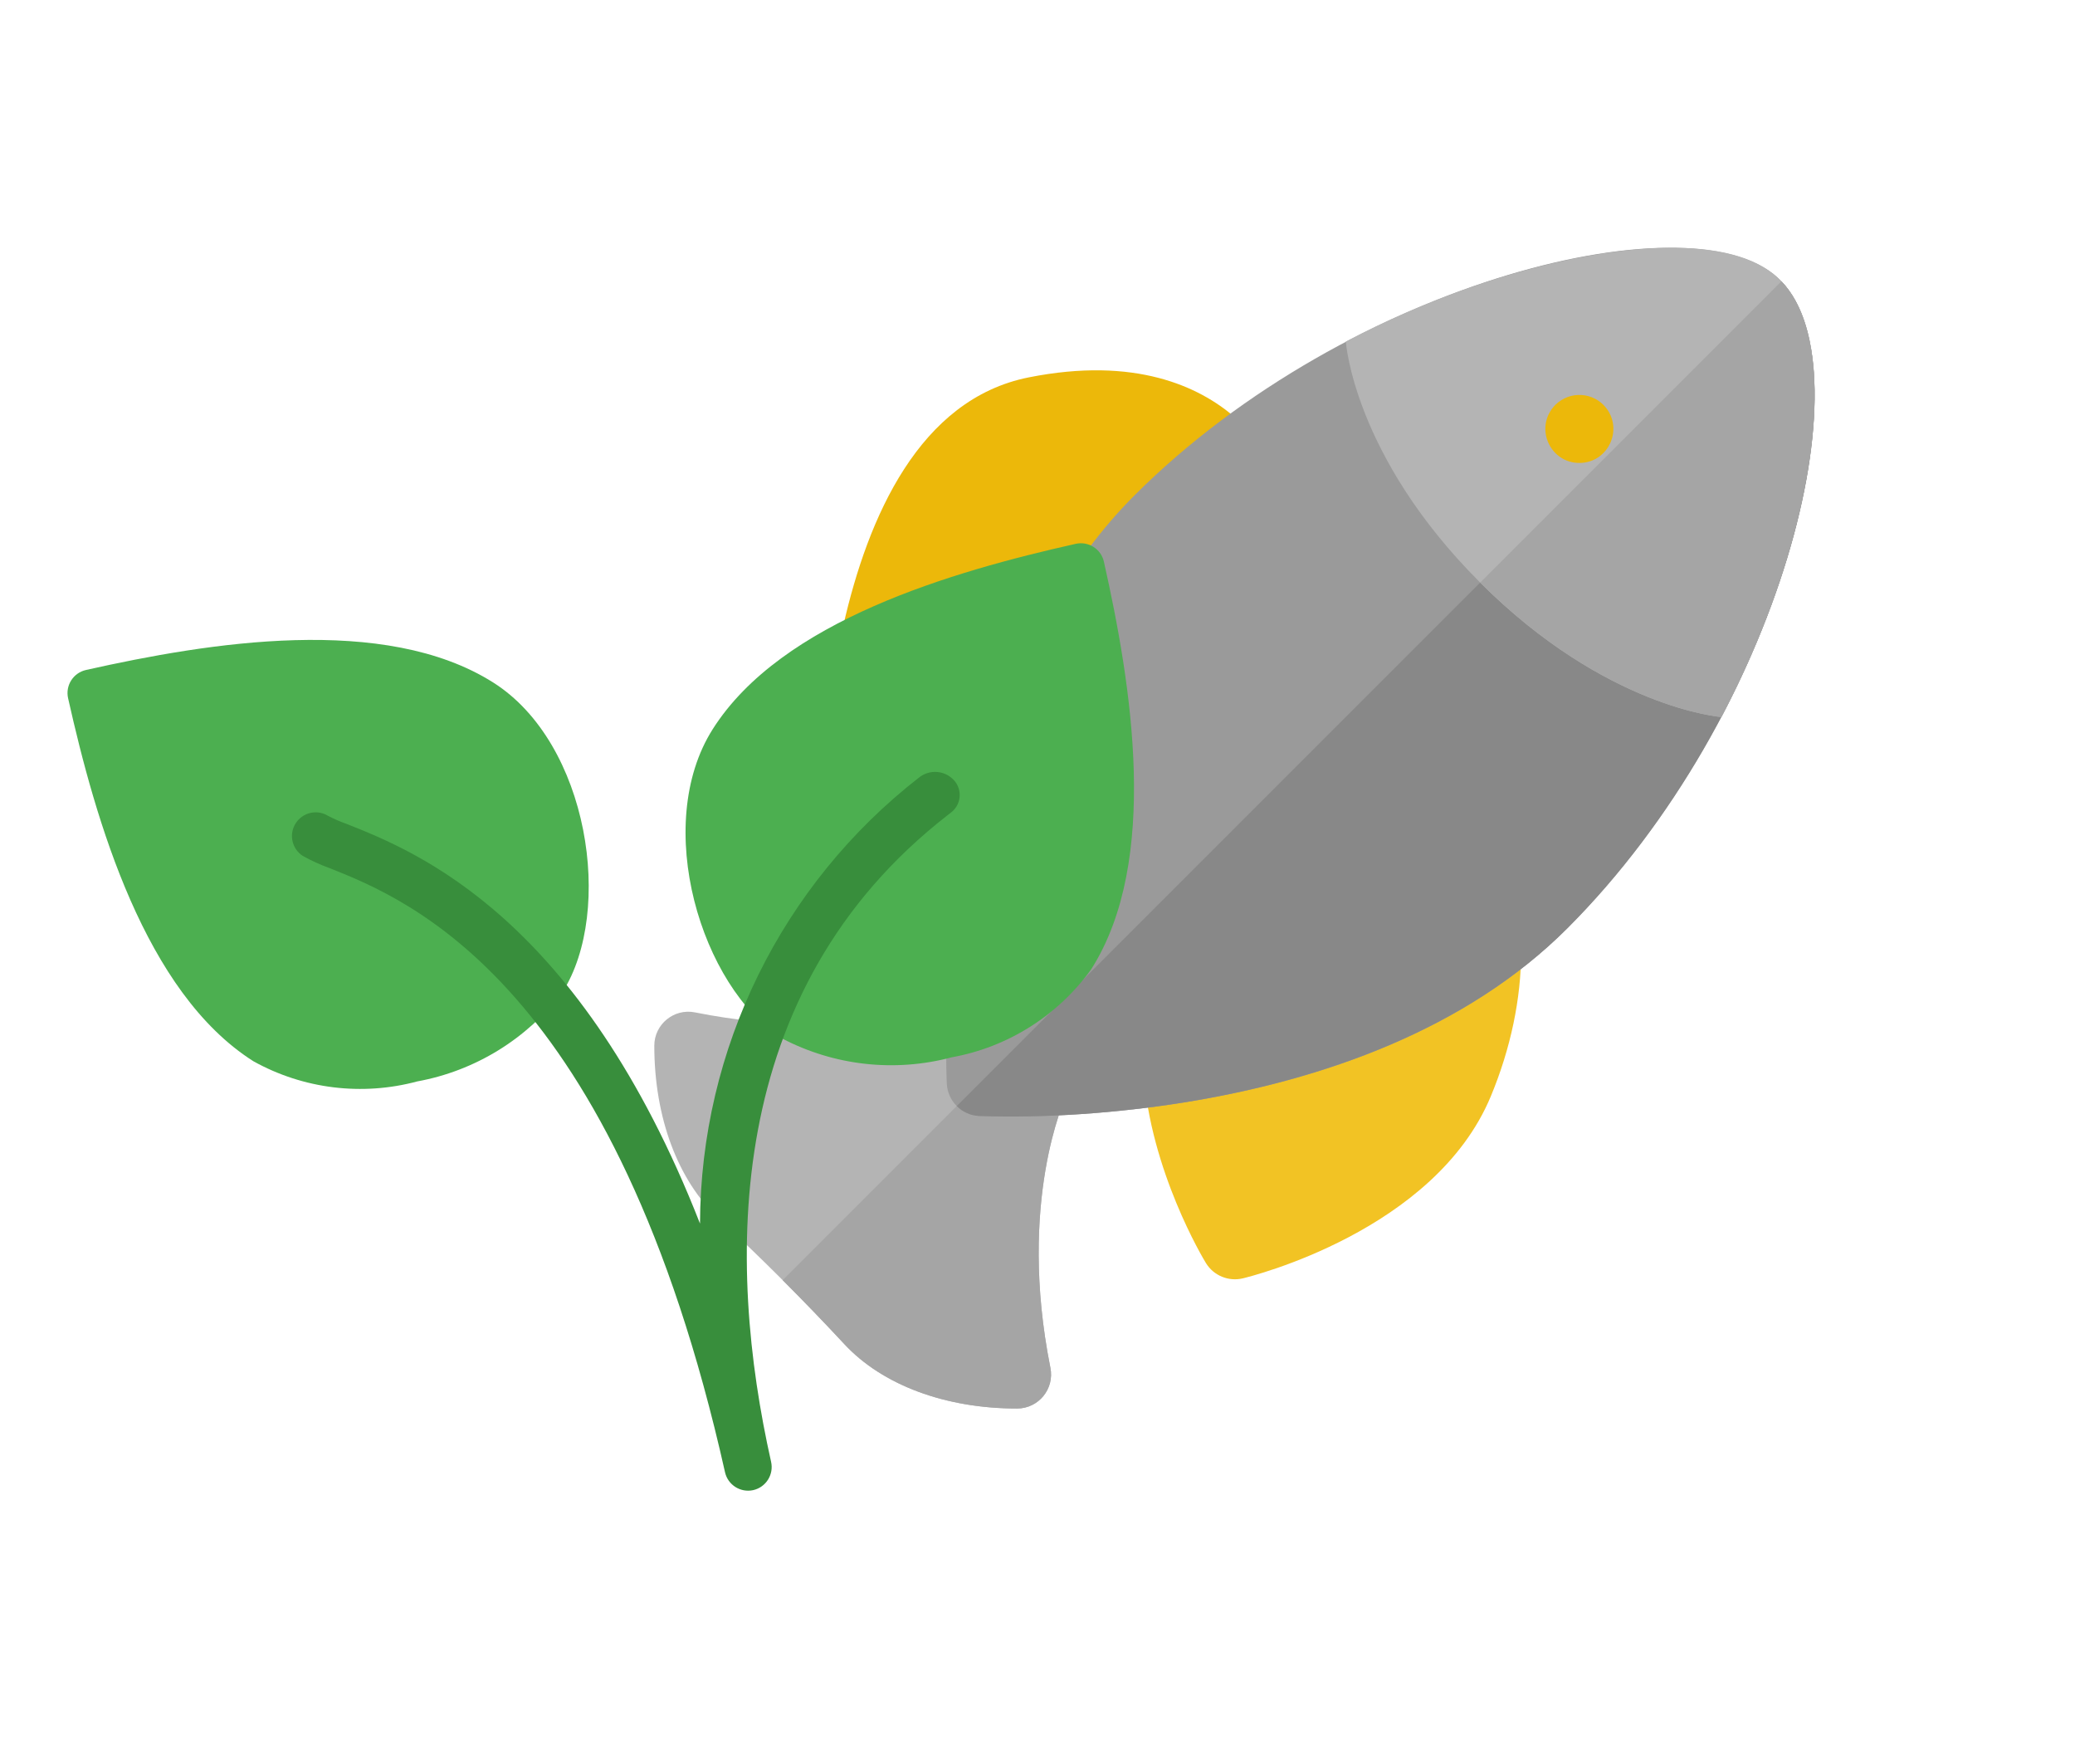 <svg width="80" height="68" viewBox="0 0 80 68" fill="none" xmlns="http://www.w3.org/2000/svg">
<path d="M39.872 40.408C39.59 40.415 39.332 40.419 39.103 40.421C39.105 40.192 39.108 39.934 39.115 39.651C39.141 38.679 38.124 38.011 37.235 38.435C37.196 38.455 33.214 40.31 26.794 39.026C25.984 38.864 25.226 39.484 25.226 40.311C25.226 43.078 26.133 45.507 27.713 46.975C29.376 48.519 31.003 50.146 32.549 51.81C34.016 53.391 36.446 54.297 39.212 54.297C40.043 54.297 40.659 53.536 40.498 52.729C39.214 46.31 41.069 42.328 41.088 42.289C41.515 41.401 40.848 40.38 39.872 40.408Z" fill="#B4B4B4"/>
<path d="M41.088 42.289C41.069 42.328 39.214 46.31 40.498 52.729C40.66 53.538 40.041 54.297 39.212 54.297C36.446 54.297 34.016 53.391 32.549 51.81C31.777 50.979 30.983 50.156 30.175 49.348L39.103 40.421C39.332 40.419 39.59 40.415 39.872 40.408C40.846 40.38 41.516 41.399 41.088 42.289Z" fill="#A5A5A5"/>
<path d="M46.492 48.687C46.404 48.543 44.35 45.137 44.085 41.301C44.039 40.624 44.517 40.023 45.187 39.916C49.824 39.175 53.654 37.734 56.568 35.632C57.434 35.007 58.646 35.627 58.646 36.695C58.646 38.496 58.242 40.42 57.478 42.259C55.319 47.453 48.218 49.207 47.916 49.279C47.367 49.41 46.79 49.175 46.492 48.687Z" fill="#F2C324"/>
<path d="M40.261 34.804C38.922 33.018 34.504 33.065 33.062 33.222C32.283 33.307 31.607 32.697 31.607 31.919C31.607 31.763 31.618 28.055 32.514 24.111C33.463 19.935 35.442 15.392 39.654 14.549C43.784 13.724 46.245 14.917 47.583 16.063C49.063 17.332 49.517 18.808 49.564 18.971C49.683 19.389 49.588 19.838 49.31 20.171C42.509 28.333 44.039 30.725 42.528 34.504C42.148 35.453 40.874 35.621 40.261 34.804ZM47.047 19.706H47.047H47.047Z" fill="#ECB80A"/>
<path d="M60.426 35.787C56.541 39.672 51.027 41.639 45.601 42.506C43.13 42.898 40.304 43.113 37.741 43.02C37.072 42.981 36.543 42.449 36.504 41.783C36.502 41.749 36.458 40.925 36.495 39.582C36.688 32.383 38.643 24.193 43.737 19.098C52.047 10.787 65.526 7.495 68.68 10.844C72.015 14.315 68.694 27.518 60.426 35.787Z" fill="#9A9A9A"/>
<path d="M60.426 35.786C56.54 39.672 51.027 41.638 45.6 42.505C43.13 42.898 40.304 43.113 37.741 43.019C37.408 43 37.107 42.858 36.887 42.636L68.679 10.844C72.015 14.315 68.693 27.517 60.426 35.786Z" fill="#888888"/>
<path d="M68.68 10.844C67.201 9.274 63.968 9.444 61.837 9.765C58.497 10.27 54.871 11.589 51.888 13.167C51.888 13.167 52.176 17.568 57.048 22.439C61.92 27.312 66.369 27.64 66.369 27.64C68.534 23.53 69.657 19.47 69.906 16.471C70.058 14.638 69.966 12.183 68.68 10.844Z" fill="#B4B4B4"/>
<path d="M69.906 16.471C69.657 19.471 68.534 23.53 66.369 27.64C66.369 27.64 61.931 27.312 57.067 22.457L68.68 10.844C69.966 12.183 70.058 14.638 69.906 16.471Z" fill="#A5A5A5"/>
<path d="M60.891 17.846C59.753 17.846 59.128 16.47 59.964 15.607C60.556 15.033 61.444 15.136 61.905 15.703C62.604 16.559 61.995 17.846 60.891 17.846Z" fill="#ECB80A"/>
<path d="M19.019 26.312C14.832 23.661 8.05 24.765 3.315 25.827C2.824 25.937 2.515 26.424 2.625 26.915C3.687 31.652 5.584 38.256 9.77 40.91C11.695 41.98 13.961 42.258 16.088 41.687C18.322 41.278 20.321 40.047 21.692 38.237C23.668 35.116 22.71 28.651 19.019 26.312Z" fill="#4CAF50"/>
<path d="M41.473 20.964C36.735 22.026 30.131 23.923 27.478 28.109C25.133 31.808 27.032 38.053 30.151 40.031C32.164 41.083 34.498 41.342 36.693 40.758C38.861 40.366 40.791 39.147 42.075 37.358C44.728 33.171 43.623 26.39 42.56 21.652C42.45 21.162 41.963 20.854 41.473 20.964Z" fill="#4CAF50"/>
<path d="M29.043 57.442C28.55 57.552 28.062 57.243 27.952 56.751C23.715 37.853 15.72 34.665 12.71 33.466C12.35 33.336 12.002 33.177 11.668 32.991C11.246 32.713 11.13 32.147 11.407 31.726C11.678 31.315 12.225 31.192 12.645 31.448C12.885 31.573 13.133 31.681 13.388 31.77C16.06 32.835 22.355 35.344 26.988 47.167C27.011 40.438 30.13 34.093 35.445 29.963C35.852 29.647 36.433 29.697 36.781 30.078C37.095 30.424 37.069 30.96 36.722 31.274C36.709 31.286 36.696 31.298 36.682 31.309L36.553 31.409C27.812 38.192 28.017 48.717 29.729 56.352C29.839 56.842 29.532 57.329 29.043 57.442Z" fill="#388E3C"/>
</svg>
